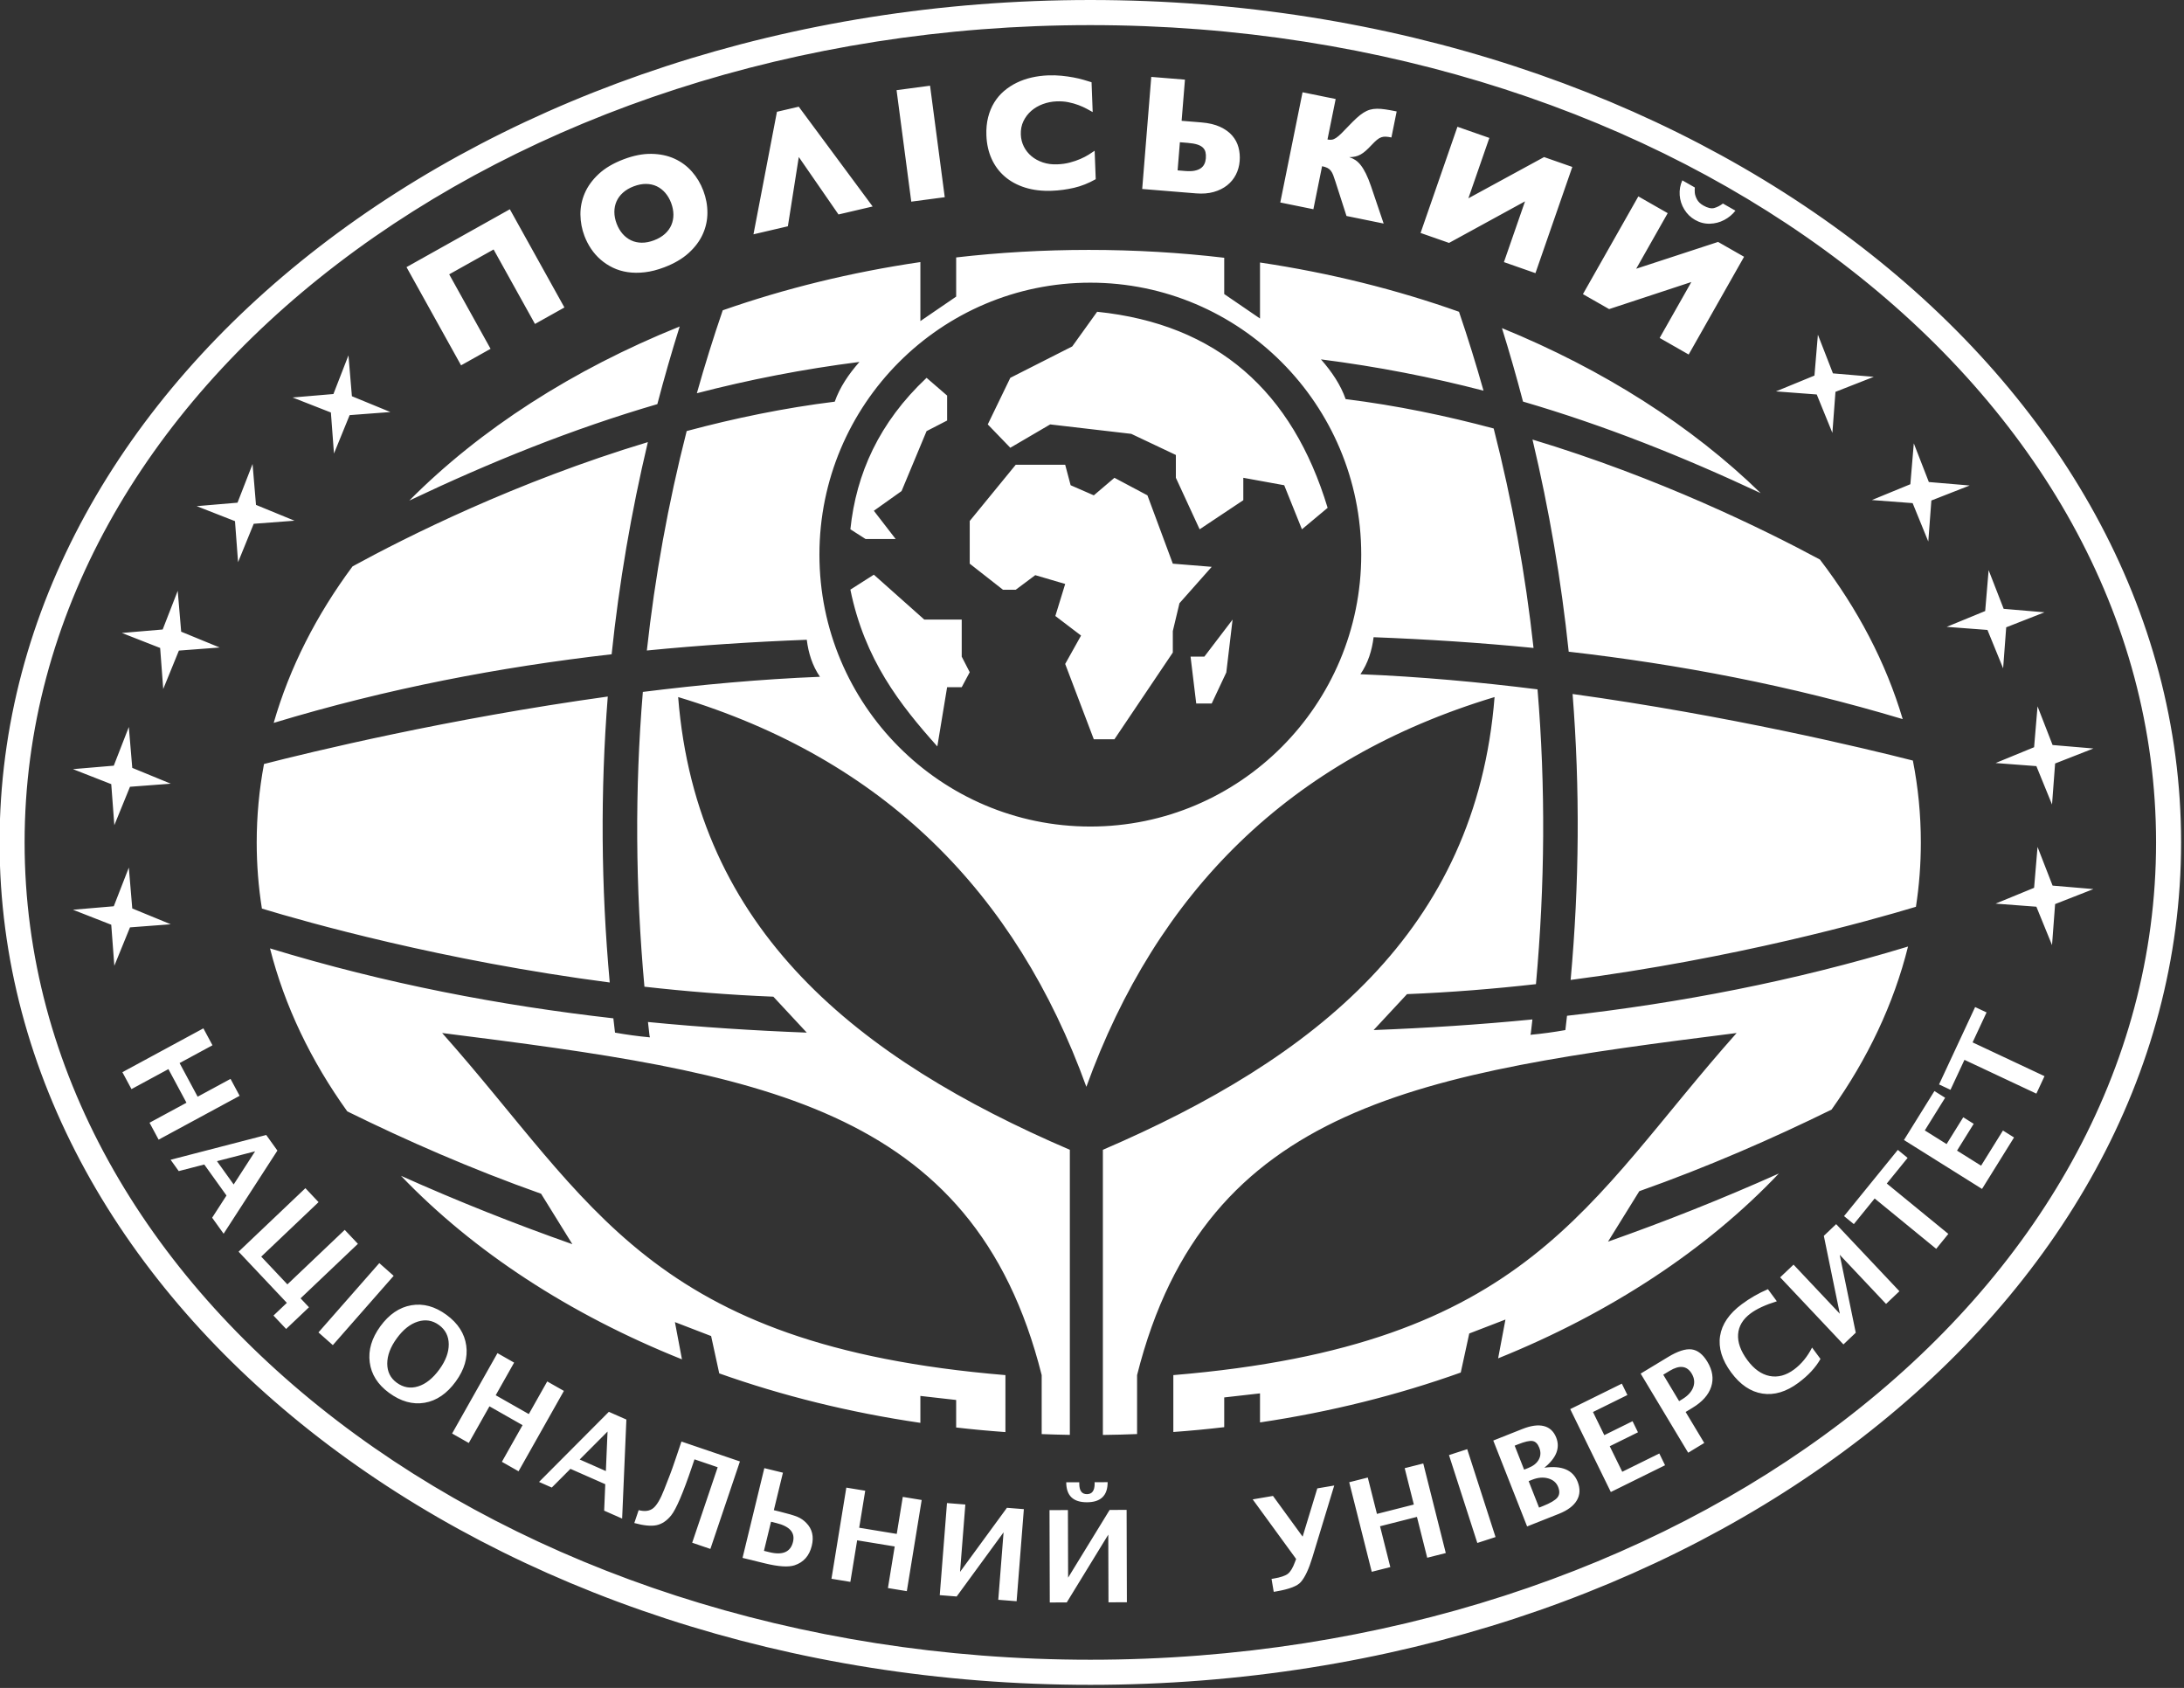 <svg clip-rule="evenodd" fill-rule="evenodd" stroke-linejoin="round" stroke-miterlimit="2" viewBox="0 0 933 721" xmlns="http://www.w3.org/2000/svg"><rect x="0" y="0" width="933" height="721" fill="#333333" stroke="none"/><path d="m2594.15 1305.6c472.75 0 856.56-295.3 856.56-659.037 0-363.735-383.81-659.041-856.56-659.041s-856.56 295.306-856.56 659.041c0 363.737 383.81 659.037 856.56 659.037zm0-19.64c-460.7 0-836.91-284.93-836.91-639.397 0-354.464 376.21-639.394 836.91-639.394s836.91 284.93 836.91 639.394c0 354.467-376.21 639.397-836.91 639.397zm-31.85-44.79-.21-72.26 14.45-.04.16 52.88 32.6-52.98 13.34-.04.21 72.26-14.45.05-.16-52.93-32.61 53.02zm-86.4-5.74 5.68-72.04 14.41 1.14-4.16 52.71 36.82-50.14 13.29 1.05-5.68 72.04-14.41-1.13 4.16-52.77-36.83 50.19zm279.85-28.3-34.1-46.62 15.93-2.7 23.22 31.77.09-.02 11.5-37.65 13.29-2.25-17.13 56.14c-2.78 9.15-5.81 15.61-9.1 19.37-2.76 3.18-9.17 5.61-19.21 7.32l-2.07.35-1.72-10.11 1.78-.3c5.36-.91 9.06-2.16 11.08-3.74 2.03-1.58 3.89-4.68 5.58-9.29zm-364.89 15.49 11.67-71.31 14.84 2.43-4.73 28.96 29.49 4.82 4.74-28.96 14.84 2.43-11.67 71.32-14.84-2.43 5.32-32.53-29.49-4.82-5.33 32.52zm424.28-5.46-17.69-70.06 14.58-3.68 7.19 28.45 28.97-7.32-7.18-28.45 14.58-3.68 17.69 70.07-14.58 3.68-8.07-31.96-28.98 7.32 8.07 31.95zm-494.11-10.88 17.11-70.21 14.61 3.56-7.14 29.32 4.69 1.14c6.58 1.61 11.2 2.97 13.86 4.08 2.66 1.12 4.99 2.73 6.99 4.82 4.59 4.67 6.01 10.6 4.27 17.78-1.92 7.87-6.43 12.97-13.53 15.3-4.85 1.6-12.65 1.09-23.4-1.53zm16.82-5.5 4.32 1.05c5.19 1.27 9.32 1.23 12.42-.11 3.09-1.34 5.11-3.99 6.07-7.94.89-3.64.24-6.69-1.94-9.15s-5.9-4.32-11.15-5.6l-4.17-1.02zm-101.82-21.77 3.42-10.08c4.8 1.25 8.62.73 11.46-1.55 2.83-2.29 5.7-7.15 8.6-14.59l4.67-11.93c.94-2.39 2.43-6.58 4.46-12.56l4.42-13.04 45.92 15.57-23.2 68.44-14.29-4.85 20.02-59.05-18.22-6.18-1.84 5.41c-7.02 20.72-12.51 33.53-16.48 38.45-3.43 4.23-7.28 6.78-11.54 7.66-4.27.87-10.07.31-17.4-1.7zm662.02 15.6-22.26-68.75 14.31-4.64 22.25 68.76zm39.09-12.93-26.57-67.2 22.84-9.03c6.75-2.67 12.39-3.43 16.92-2.28s7.76 4.16 9.69 9.03c3.19 8.08.08 15.93-9.34 23.54 13.78-1.91 22.49 1.77 26.16 11.03 2.11 5.36 1.9 10.19-.65 14.51-2.54 4.31-7.25 7.83-14.12 10.55zm-775.92-34.82 54.82-54.85 13.77 6.05-3.33 77.47-14.12-6.2.87-20.69-27.35-12.02-14.65 14.64zm785.31 20.08 3-1.18c5.87-2.33 9.67-4.56 11.4-6.69 1.73-2.14 1.94-4.87.62-8.2-1.35-3.42-3.97-5.68-7.85-6.77s-8.09-.74-12.63 1.06l-2.72 1.07zm-371.32-19.8 10.25-.03.01 1.17c0 2.74.5 4.78 1.5 6.13 1 1.34 2.51 2.01 4.52 2.01 2.02-.01 3.54-.69 4.54-2.06s1.5-3.44 1.5-6.21l-.06-1.07 10.26-.03c.01 5.24-1.34 9.16-4.05 11.77-2.71 2.62-6.76 3.93-12.17 3.95-5.43.01-9.5-1.28-12.21-3.87-2.71-2.6-4.08-6.52-4.09-11.76zm427.67 7.61-31.88-64.85 40.53-19.93 4.37 8.9-27.03 13.29 8.89 18.1 22.18-10.91 4.26 8.68-22.17 10.9 9.83 19.98 29.09-14.3 4.52 9.2zm-909.93-45.77 35.62-62.88 13.08 7.41-14.46 25.53 26 14.73 14.46-25.53 13.09 7.41-35.61 62.88-13.09-7.41 16.24-28.68-26-14.73-16.24 28.68zm100.19 20.33 20.56 9.04 1.31-30.9zm741.65 7.93 3.32-1.31c3.93-1.55 6.67-3.76 8.23-6.61 1.55-2.85 1.66-5.94.34-9.27-1.22-3.09-2.98-4.82-5.27-5.19-2.3-.37-6.04.47-11.22 2.52l-2.81 1.11zm128.83-13.24-37.31-61.89 21.58-13.01c7.52-4.54 13.66-6.51 18.4-5.93s8.89 3.83 12.45 9.73c4.04 6.7 5.02 13.2 2.96 19.52s-6.97 11.81-14.72 16.48l-5.35 3.23 14.62 24.25zm-536.15-16.14c-13.01-.92-25.91-2.12-38.69-3.59v-21.52l-28.1-3.17v21.06c-55.54-8.1-108.52-21.22-157.94-38.69l-6.38-29.22-28.43-10.91 5.53 29.14c-88.26-35.18-163.86-84.491-220.66-143.588 44.74 19.983 89.74 37.758 134.59 53.504l-24.56-39.473c-54.41-19.194-105.91-41.698-152.2-64.433-28.49-39.555-49.2-82.404-60.68-127.517 90.91 27.65 180.66 44.65 269.64 54.726l.08.756c.31 2.704.62 5.407.94 8.109 0 0 .28 2.318.28 2.318 9.02 1.596 18.12 2.844 27.25 3.685.4.037-.09-.791-.14-1.187-.09-.791-.18-1.582-.28-2.373-.32-2.767-.63-5.536-.94-8.305l-.02-.135c41.73 4.088 83.28 6.732 124.71 8.315l-26.25-28.115c-34.53-1.371-68.5-4.131-101.24-7.807-7.07-77.581-7.62-154.474-1.24-230.619 45.41-5.663 92.58-9.991 139.08-11.837-6.01-8.77-9.05-18.563-10.35-28.961-41.73 1.595-83.58 4.265-125.59 8.402 6.35-57.667 16.72-114.9 31.28-171.683 37.3-9.96 76.44-18.08 116.27-22.982 3.94-11.229 10.87-21.428 19.38-31.085-44.44 5.627-86.75 13.907-127.66 24.483 6.14-21.7 12.9-43.33 20.32-64.882 48.63-16.968 100.67-29.764 155.21-37.73v46.157l28.1-19.14v-30.643c33.9-3.891 68.7-5.898 104.15-5.898 36.2 0 71.73 2.094 106.35 6.157v28.384l28.1 19.14v-43.816c54.95 8.164 107.37 21.234 156.27 38.539 7.01 20.509 13.42 41.089 19.26 61.732-40.91-10.576-83.23-18.856-127.66-24.483 8.51 9.657 15.44 19.856 19.38 31.085 39.83 4.902 78.97 13.022 116.26 22.982 14.57 56.783 24.94 114.016 31.29 171.683-42.01-4.137-83.86-6.807-125.59-8.402-1.3 10.398-4.34 20.191-10.35 28.961 46.5 1.846 93.67 6.174 139.07 11.837 6.39 76.145 5.84 153.038-1.23 230.619-32.74 3.676-66.71 6.436-101.24 7.807l-26.25 28.115c41.43-1.583 82.98-4.227 124.7-8.315l-.01.135c-.31 2.769-.62 5.538-.95 8.305-.09.791-.18 1.582-.28 2.373-.04.396-.53 1.224-.14 1.187 9.13-.841 18.23-2.089 27.26-3.685 0 0 .28-2.318.28-2.318.32-2.702.63-5.405.94-8.109l.08-.756c88.38-10.008 177.51-26.847 267.8-54.165-11.29 45.113-31.79 87.98-60.06 127.558-45.97 22.524-97.05 44.804-150.98 63.831l-24.56 39.473c44.7-15.694 89.55-33.404 134.14-53.299-56.61 59.466-132.14 109.133-220.44 144.603l5.76-30.36-28.43 10.91-6.67 30.55c-49.31 17.55-102.18 30.8-157.65 39.02v-22.72l-28.1 3.17v23.26c-13.19 1.55-26.52 2.81-39.96 3.78v-44.5c279.86-23.16 324.11-135.227 442.35-267.632-246.06 30.979-417.22 55.166-470.82 267.632v46.11c-8.91.36-17.86.6-26.86.7v-223.071c166.29-71.197 293.11-171.412 307.59-354.189-161.28 48.429-265.33 152.797-320.56 304.909-55.23-152.112-159.28-256.48-320.56-304.909 14.49 182.777 141.3 282.992 307.59 354.189v223.021c-7.4-.12-14.77-.32-22.11-.62v-46.14c-53.6-212.466-224.77-236.653-470.82-267.632 118.24 132.405 162.49 244.472 442.35 267.632zm-484.06-30.72c-8.86-6.47-13.91-14.43-15.15-23.88s1.53-18.82 8.3-28.1c6.86-9.38 14.97-14.89 24.34-16.51 9.36-1.62 18.58.88 27.65 7.5 9.02 6.59 14.19 14.59 15.5 24.02 1.32 9.43-1.42 18.79-8.21 28.1-6.95 9.52-15.11 15.07-24.47 16.66-9.36 1.58-18.69-1.01-27.96-7.79zm1013.1 6.5 2.51-1.51c4.4-2.66 7.26-5.78 8.58-9.36 1.31-3.59.91-7.14-1.2-10.65-3.72-6.16-9.49-6.88-17.33-2.16l-5.01 3.02zm111.01-33c-3.76 6.68-9.54 12.91-17.34 18.68-9.52 7.05-18.92 9.86-28.2 8.44-9.28-1.43-17.48-6.94-24.59-16.55-7.25-9.78-10.15-19.29-8.71-28.52 1.45-9.23 7.13-17.52 17.04-24.86 6.33-4.69 13.17-8.608 20.53-11.749l7 9.459c-8.93 2.76-15.78 5.92-20.57 9.47-6.12 4.53-9.4 9.97-9.85 16.32-.44 6.34 1.98 13.08 7.27 20.22 5.19 7.01 11.03 11.16 17.51 12.44 6.47 1.27 12.89-.44 19.25-5.15 5.7-4.22 10.38-9.93 14.06-17.1zm-1118.08 18.57c5.2 3.8 10.82 4.77 16.84 2.9s11.58-6.3 16.69-13.29c4.95-6.79 7.4-13.34 7.35-19.67-.06-6.33-2.59-11.33-7.61-14.99-5.08-3.71-10.63-4.62-16.66-2.74-6.03 1.89-11.55 6.26-16.56 13.12-4.98 6.81-7.46 13.39-7.46 19.74 0 6.34 2.47 11.32 7.41 14.93zm-61.44-39.32 47.78-54.212 11.28 9.944-47.78 54.218zm1197.55 9.4-49.68-52.486 10.5-9.936 36.35 38.402-12.56-60.925 9.68-9.164 49.68 52.481-10.49 9.938-36.39-38.441 12.59 60.961zm-1260.27-72.545 52.47-49.688 10.34 10.92-45.03 42.638 20.55 21.698 45.02-42.638 10.35 10.92-45.03 42.635 6.61 6.99-17.94 16.98-9.94-10.49 10.5-9.94zm1333.12-2.236-48.33-39.398-16.35 20.059-7.69-6.263 42.24-51.812 7.68 6.263-16.35 20.059 48.33 39.397zm-1386.51-69.693 75.09-19.378 8.78 12.207-42.23 65.037-9.01-12.524 11.26-17.369-17.45-24.256-20.05 5.161zm1422.5 22.827-61.31-38.264 23.92-38.315 8.41 5.248-15.96 25.557 17.11 10.678 13.08-20.959 8.21 5.119-13.09 20.959 18.89 11.79 17.17-27.504 8.7 5.429zm-1386.09-21.716 13.12 18.232 16.83-25.942zm-74.27-69.616 63.61-34.294 7.14 13.238-25.83 13.926 14.18 26.303 25.83-13.926 7.14 13.238-63.61 34.294-7.14-13.238 29.01-15.641-14.18-26.303-29.01 15.641zm1503.03 16.781-56.47-26.431-10.97 23.439-8.98-4.202 28.33-60.543 8.98 4.202-10.97 23.439 56.48 26.43zm-1391.82-257.883c36.58-9.345 144.43-35.428 269.96-52.766-5.84 73.843-5.34 148.402 1.54 223.698-131.59-17.08-238.73-47.392-273.15-57.822-2.71-16.998-4.08-34.249-4.08-51.723 0-20.801 1.94-41.284 5.73-61.387zm1297.25 111.704c-36.4 10.949-142.01 40.462-271.17 57.228 6.88-75.296 7.38-149.855 1.54-223.698 122.53 16.924 228.23 42.182 267.22 52.069 4.14 20.936 6.26 42.336 6.26 64.084 0 17.014-1.29 33.815-3.85 50.317zm-1415.22-.402-32.06 2.712 30.08 11.74 2.42 32.096 12.29-30.041 32.02-2.416-30.23-12.373-2.7-31.982zm1522.53-16.159 32.06 2.712-30.08 11.74-2.42 32.096-12.29-30.041-32.02-2.415 30.23-12.374 2.7-31.982zm-755.65-471.687c117.41 0 212.74 95.326 212.74 212.74s-95.33 212.739-212.74 212.739-212.74-95.325-212.74-212.739 95.33-212.74 212.74-212.74zm-766.88 377.859-32.06 2.712 30.08 11.741 2.42 32.095 12.29-30.041 32.02-2.415-30.23-12.373-2.7-31.982zm1522.53-16.159 32.06 2.713-30.08 11.74-2.42 32.095-12.29-30.04-32.02-2.416 30.23-12.373 2.7-31.982zm-944.08-121.564 18.43-11.692 39.63 35.14h29.38v28.98l6.28 12.179-6.28 11.71h-11.47l-7.69 46.343c-29.47-32.839-57.05-67.954-68.28-122.66zm191.16-73.765-18.2-7.912-4.27-16.002h-38.86l-36.11 43.971v33.398l26.14 20.415h9.97l15.35-11.431 23.51 6.884-7.73 25.066 20.19 15.311-12.46 22.197 22.47 58.931h16.2l45.85-67.859v-16.786l5.22-21.788 25.33-28.475-30.55-2.465-19.93-53.455-25.92-13.729zm-582.1 55.572c41.95-22.866 128.14-66.052 231.9-97.214-13.1 54.911-22.58 110.228-28.44 165.966-87.6 9.989-175.93 26.702-265.39 53.688 12.53-43.331 33.6-84.466 61.93-122.44zm1217.32 119.491c-88.41-26.426-175.7-42.866-262.28-52.739-5.86-55.738-15.34-111.055-28.44-165.966 98.87 29.696 181.8 70.312 225.7 93.864 29.67 38.627 51.82 80.569 65.02 124.841zm-526.24-77.85-22.18 28.98h-10.82l4.45 36.644h12.17l11.45-24.267zm-840.18 7.735-32.06 2.712 30.07 11.74 2.42 32.096 12.3-30.041 32.02-2.415-30.23-12.373-2.71-31.983zm1445.71-16.159 32.07 2.713-30.08 11.74-2.42 32.095-12.3-30.041-32.02-2.415 30.23-12.373 2.71-31.982zm-1386.95-83.044-32.06 2.712 30.08 11.74 2.42 32.096 12.29-30.041 32.02-2.415-30.23-12.374-2.7-31.982zm1328.19-16.159 32.06 2.712-30.08 11.74-2.42 32.096-12.29-30.041-32.02-2.415 30.23-12.373 2.7-31.983zm-787.08-81.519c-37.33 34.976-55.28 74.993-59.83 118.497l11.96 7.621h23.61l-17.14-22.109 21.77-15.417 19.63-46.898 16.14-8.287v-19.51zm65.76 54.708-17.7-18.264 17.7-36.444 48.64-24.567 19.55-27.115c94.45 9.69 153.4 62.503 181 153.383l-20.18 16.796-13.92-34.476-32.12-5.817v17.515l-34.3 22.778-18.66-40.293v-17.855l-35.03-16.521-63.67-7.384zm-259.63-94.874c-6.37 20.182-12.21 40.432-17.55 60.747-67.12 19.547-130.92 45.239-194.82 75.466 55.64-55.757 128.2-102.427 212.37-136.213zm645.71 1.276c79.84 32.497 149.1 76.604 203.19 129.098-61.17-28.564-122.39-52.912-186.65-71.627-5.06-19.218-10.55-38.378-16.54-57.471zm-917.63 51.562-32.07 2.712 30.08 11.74 2.42 32.096 12.3-30.041 32.01-2.415-30.23-12.373-2.7-31.983zm1177.56-16.159 32.06 2.713-30.08 11.74-2.42 32.095-12.29-30.041-32.02-2.415 30.23-12.373 2.7-31.982zm-1086.64-77.476 32.49 58.264-23.17 12.924-42.85-76.835 81.16-45.267 42.85 76.835-23.12 12.894-32.49-58.264zm1016.85-13.739-43.5 76.469-22.79-12.964 24.89-43.752-64.56 21.183-20.58-11.709 43.51-76.468 23.06 13.121-24.74 43.475 64.3-20.969zm-134.88-70.275-28.95 83.078-24.75-8.627 16.56-47.533-59.66 32.514-22.36-7.791 28.95-83.079 25.06 8.732-16.46 47.233 59.44-32.256zm-682.41 18.565c2.15 5.659 3.22 11.408 3.21 17.248 0 5.839-1.22 11.436-3.65 16.791s-6.13 10.275-11.11 14.762c-4.97 4.486-11.36 8.206-19.16 11.159-5.34 2.023-10.41 3.313-15.23 3.869-4.81.556-9.31.52-13.51-.108-4.2-.627-8.07-1.797-11.61-3.509-3.55-1.712-6.75-3.812-9.62-6.302-2.87-2.489-5.36-5.311-7.48-8.467-2.13-3.155-3.86-6.514-5.21-10.075-2.02-5.343-3.07-10.886-3.14-16.628-.07-5.743 1.05-11.316 3.37-16.72s5.97-10.416 10.93-15.036c4.98-4.62 11.48-8.452 19.51-11.495 7.84-2.968 15.12-4.403 21.85-4.307 6.74.097 12.78 1.35 18.13 3.759 5.34 2.409 9.94 5.793 13.78 10.151 3.85 4.359 6.83 9.328 8.94 14.908zm-68.08 25.789c1.17 3.087 2.73 5.743 4.68 7.968s4.19 3.932 6.72 5.122c2.54 1.191 5.32 1.798 8.36 1.823 3.05.024 6.25-.601 9.61-1.875 3.44-1.304 6.3-2.986 8.58-5.047 2.27-2.06 3.95-4.371 5.04-6.933s1.62-5.309 1.6-8.241c-.03-2.932-.63-5.941-1.79-9.028-1.16-3.047-2.7-5.677-4.62-7.89-1.93-2.212-4.14-3.917-6.66-5.115-2.51-1.198-5.3-1.815-8.37-1.852s-6.32.597-9.77 1.901c-3.36 1.274-6.17 2.927-8.43 4.961-2.27 2.033-3.95 4.324-5.07 6.874-1.12 2.549-1.67 5.304-1.66 8.263.02 2.959.61 5.982 1.78 9.069zm174.23-7.18-31.18-44.948-8.57 54.196-27.02 6.286 18.43-95.855 17.13-3.984 58.04 78.063zm704.35-2.97c-2.34 3.002-5.27 5.427-8.78 7.276s-7.29 2.826-11.34 2.931c-4.05.104-7.94-.9-11.65-3.014-3.42-1.946-6.21-4.649-8.35-8.109-2.15-3.46-3.36-7.207-3.65-11.24-.28-4.034.4-7.892 2.06-11.574l9.82 5.587c-.12 1.244-.13 2.618-.01 4.122s.67 3.206 1.66 5.107c.99 1.9 2.66 3.521 5.01 4.86 3.46 1.967 6.35 2.615 8.68 1.944s4.57-1.83 6.73-3.477zm-270.15-57.281c-1.74-.353-3.23-.559-4.47-.616-1.24-.058-2.41.105-3.5.488-1.1.383-2.23 1.05-3.39 2.001s-2.55 2.279-4.14 3.984c-1.71 1.813-3.25 3.325-4.62 4.537-1.36 1.212-2.72 2.19-4.06 2.933-1.33.743-2.72 1.273-4.14 1.588-1.42.316-3.03.487-4.8.516 1.71.519 3.31 1.264 4.79 2.235 1.49.971 2.91 2.318 4.27 4.039 1.35 1.722 2.69 3.905 4.01 6.547 1.32 2.643 2.65 5.892 3.98 9.747l9.98 29.357-29.18-5.921-8.71-26.963c-.63-1.986-1.21-3.657-1.73-5.016-.53-1.358-1.15-2.499-1.87-3.422-.72-.924-1.62-1.656-2.69-2.199-1.08-.542-2.47-.986-4.17-1.331l-6.83 33.655-26-5.277 17.49-86.221 26.01 5.277-6.43 31.664c1.29.261 2.44.312 3.47.153 1.02-.159 2.12-.627 3.29-1.404 1.18-.777 2.53-1.916 4.07-3.418 1.53-1.502 3.45-3.466 5.76-5.891 2.35-2.458 4.46-4.535 6.31-6.231 1.86-1.697 3.64-3.084 5.35-4.162s3.4-1.858 5.07-2.339c1.68-.48 3.52-.732 5.53-.756 2.02-.023 4.27.153 6.76.53 2.49.376 5.4.901 8.72 1.574zm-350.76 46.745-26.3 3.48-11.54-87.218 26.3-3.481zm162.18-94.116 26.45 2.147-2.62 32.204 15.44 1.253c5.86.476 10.78 1.628 14.75 3.458 3.97 1.829 7.15 4.115 9.54 6.856 2.38 2.741 4.03 5.826 4.94 9.254.92 3.428 1.22 6.998.92 10.71-.31 3.796-1.3 7.325-2.96 10.586-1.67 3.261-3.96 6.047-6.89 8.357s-6.43 4.042-10.52 5.196c-4.08 1.155-8.72 1.521-13.91 1.1l-42.26-3.431zm-43.62 80.025c-5.64 3.18-11.32 5.429-17.05 6.749s-11.52 2.091-17.35 2.314c-7.74.295-14.73-.529-20.96-2.471-6.24-1.943-11.58-4.82-16.02-8.632-4.45-3.811-7.91-8.443-10.38-13.896s-3.84-11.542-4.1-18.266c-.19-5.159.25-9.887 1.34-14.184 1.08-4.298 2.68-8.159 4.8-11.586 2.11-3.426 4.67-6.425 7.69-8.996 3.01-2.571 6.35-4.742 10.01-6.512s7.56-3.126 11.72-4.068 8.44-1.497 12.83-1.665c3.72-.142 7.26-.044 10.62.293 3.36.338 6.49.78 9.39 1.325 2.9.546 5.54 1.165 7.92 1.858 2.37.693 4.46 1.322 6.26 1.889l.89 23.342c-1.25-.714-2.82-1.575-4.7-2.583s-4.01-1.965-6.4-2.869c-2.38-.904-5.02-1.65-7.9-2.239s-5.97-.82-9.27-.695c-3.76.144-7.37.854-10.84 2.129-3.47 1.276-6.5 3.044-9.11 5.303-2.6 2.259-4.65 4.952-6.16 8.08-1.52 3.128-2.2 6.637-2.05 10.528.13 3.34.92 6.465 2.39 9.373 1.47 2.909 3.47 5.416 6.01 7.521 2.53 2.105 5.52 3.728 8.95 4.867 3.43 1.14 7.17 1.632 11.23 1.477 3.56-.135 6.84-.6 9.86-1.392 3.02-.793 5.77-1.724 8.25-2.793 2.48-1.068 4.66-2.189 6.54-3.362s3.46-2.207 4.74-3.103zm66.09-28.908-1.79 22.017 6.2.503c2.79.226 5.16.143 7.12-.249 1.97-.393 3.58-1.026 4.84-1.901 1.26-.874 2.21-1.975 2.85-3.303s1.02-2.814 1.16-4.459c.15-1.856.05-3.477-.28-4.863-.33-1.385-1.02-2.577-2.07-3.575-1.04-.997-2.51-1.796-4.42-2.397-1.9-.6-4.37-1.023-7.41-1.27z" fill="#fff" transform="matrix(.544 0 0 .546 -945.43 6.816)"/></svg>